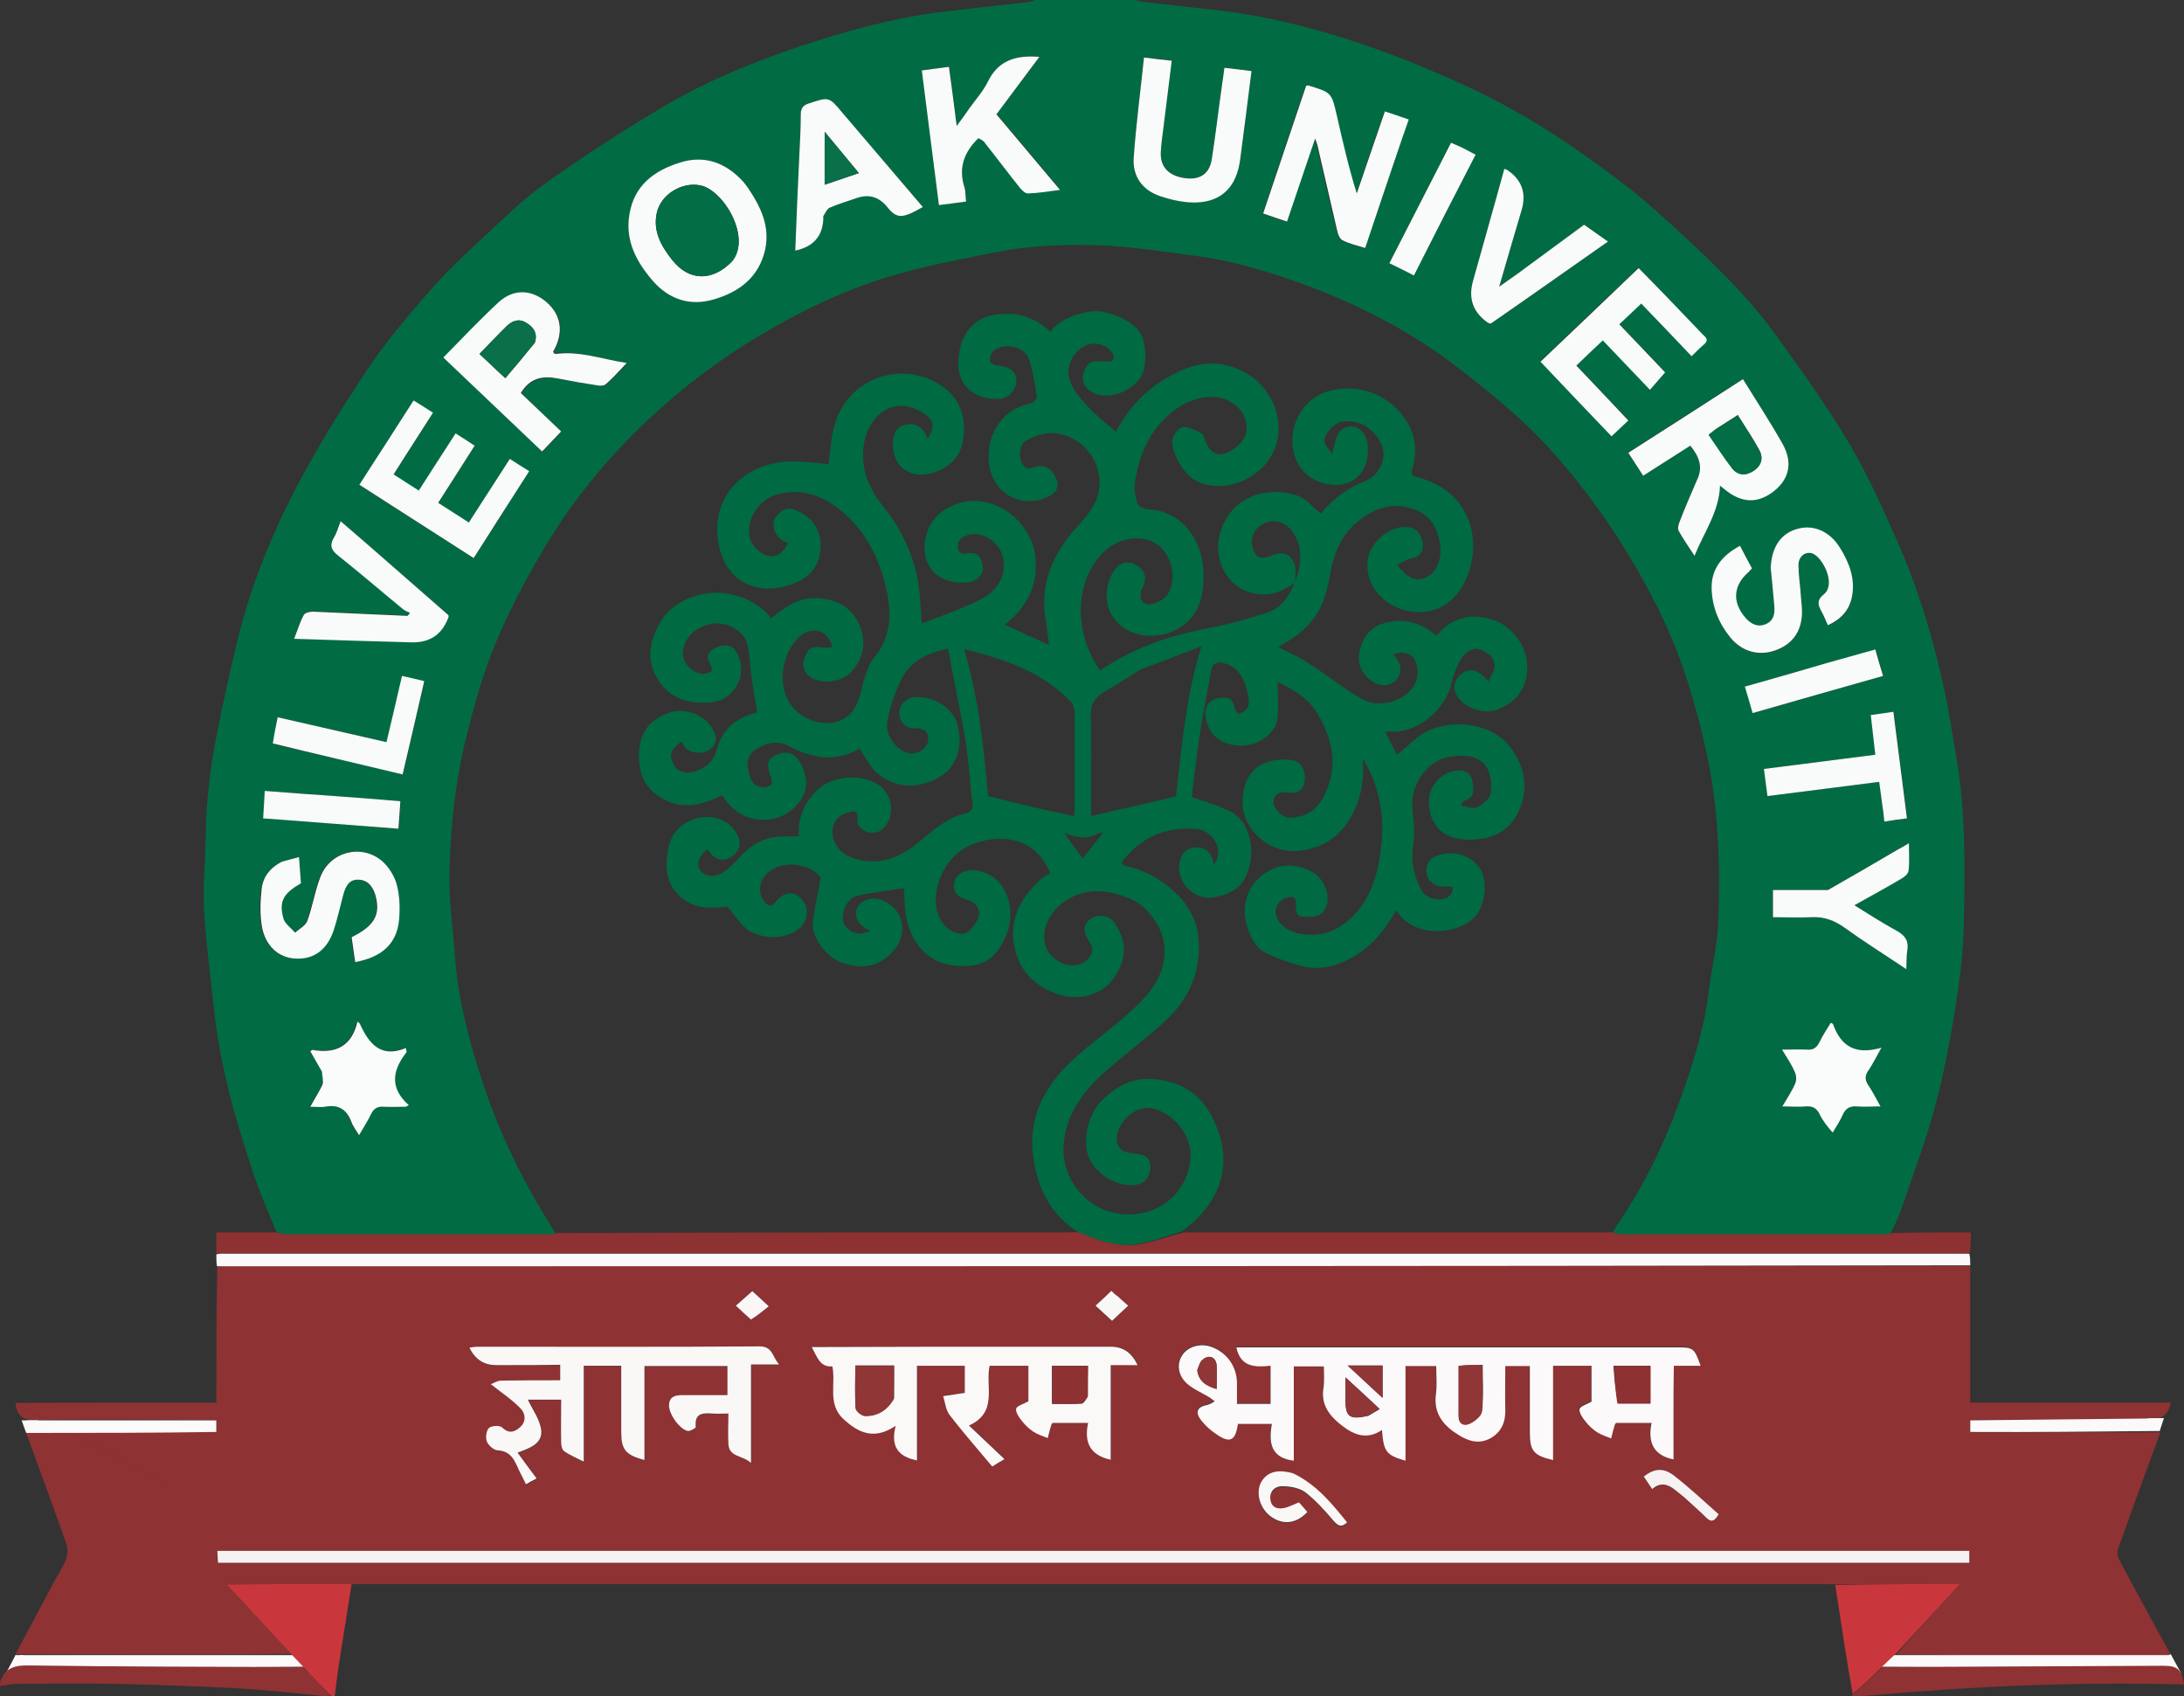 <?xml version="1.0" encoding="UTF-8"?>
<svg id="Layer_2" data-name="Layer 2" xmlns="http://www.w3.org/2000/svg" viewBox="0 0 676.4 525.24">
  <rect x="0" y="0" width="676.4" height="525.24" fill="#333333" stroke="none"/>
  <defs>
    <style>
      .cls-1 {
        fill: #fbf9f9;
      }

      .cls-1, .cls-2, .cls-3, .cls-4, .cls-5, .cls-6, .cls-7, .cls-8, .cls-9, .cls-10, .cls-11, .cls-12, .cls-13, .cls-14, .cls-15 {
        stroke-width: 0px;
      }

      .cls-2 {
        fill: #fafcfb;
      }

      .cls-3 {
        fill: #f9fbfa;
      }

      .cls-4 {
        fill: #f8fbfa;
      }

      .cls-5 {
        fill: #8e3233;
      }

      .cls-6 {
        fill: #903637;
      }

      .cls-7 {
        fill: #036d45;
      }

      .cls-8 {
        fill: #f7f2f2;
      }

      .cls-9 {
        fill: #8d3132;
      }

      .cls-10 {
        fill: #097049;
      }

      .cls-11 {
        fill: #faf7f7;
      }

      .cls-12 {
        fill: #016c44;
      }

      .cls-13 {
        fill: #c9373c;
      }

      .cls-14 {
        fill: #fbf8f8;
      }

      .cls-15 {
        fill: #006a42;
      }
    </style>
  </defs>
  <g id="Layer_1-2" data-name="Layer 1">
    <g>
      <path class="cls-5" d="M4.7,434.4q0-.1,0,0c20.7-.1,41.4-.1,62.3-.1,0-13.6,0-27.6.3-42,1.7-.3,3.1-.3,4.5-.3h538.4v42.3h62.2q-1.2,5.3-6.2,5.3c-17.5.1-35,.1-52.4.2h-3.6v3.7h58.9c-1.6,4.4-3.1,8.4-4.6,12.5-2.9,7.9-5.7,15.7-8.5,23.6-.3.9-.2,2.3.2,3.1,3.7,7.1,7.6,14,11.4,21.1,1.5,2.7,3,5.4,4.8,8.8-28.7,0-56.8,0-85.1-.3,6.6-7.6,13.4-14.9,19.6-21.7h-38.7c-.6,0-1.3-.1-1.9-.1H109.1M4.7,434.5v-.1M109.2,490.5h-39c6.2,6.7,13,14.1,19.9,21.6-13.3.2-26.7.2-40.1.2s-27.7-.1-41.5-.1h-3.7c4-7.5,7.8-14.6,11.5-21.6,1.3-2.5,2.9-4.8,4-7.4.6-1.5.8-3.5.3-5-4.1-11.6-8.3-23.1-12.6-34.8h59.1v-3.7h-3.4c-17.6-.1-35.2-.3-52.7,0-3.9.1-5.7-1.2-6.2-5.2M518.3,437.4v-14.7h8.3c-2-5.6-2.2-5.7-7.2-5.7h-136.6c1.3,6.2,5.9,6.2,10.6,5.7v11.8h-10.4v-6.3c0-5.2-3-9.6-7.8-11.3-3.5-1.3-7.3-.1-9.2,2.6-1.7,2.6-1.3,6.2,1.5,8.7,1.9,1.7,4.3,2.6,6.5,4,.7.4,1.4,1,2.1,1.5-.7.4-1.4.9-2.2,1.1-3.2.6-4,2.3-1.9,4.9,1.2,1.5,2.7,2.8,4.2,3.9,4.6,3.3,6.3,2.5,7.1-2.9h10.5c-1,5.8-.3,10.5,6.8,11.4v-29.2h9.3c0,2.3.3,4.4-.1,6.5-.9,5.4,1.8,8.8,5.8,11.9,3.9,3,7.8,4.3,12.3,1.3.5,6.8,1.4,7.9,7.3,9.5v-29.3h9.5c0,3,.3,5.9-.1,8.7-.8,6.2,2.5,9.9,7.3,12.8,3.1,1.9,6.4,2.7,9.7.8,3.3-1.9,4.5-4.9,4.5-8.7-.1-4.5,0-9,0-13.6h7.6v20.6c0,5.7,1.2,7.2,7.2,8.5v-29.2h11.9v11.1c-1.5.9-3.6,1.4-3.7,2.3-.2,1.1.9,2.7,1.8,3.8,1,1.3,2.2,2.4,3.5,3.3,1.4.9,3,1.3,4.5,2,.4-1.4.7-2.8,1.1-4.2.1-.2.2-.3.4-.6h11c-1.2,5.9.4,10.1,6.8,11.3.1-4.5.1-9.1.1-14.3M460.6,483.9h149.2v-3.7H67.2c.1,1.3.1,2.4.2,3.7h393.2M322.2,417h-70.7c1.7,3.1,2.4,6.3,6.4,6,1,5.6-1.7,11.6,3.4,16.3,4.7,4.3,9.5,6.6,16.2,2.1-1.7,6.5.9,9.6,6.6,10.7v-29.3h14.8v8.4c-2.6.4-4.7.7-6.7,1,.6,1.9.7,4.2,1.9,5.7,4.2,5.5,8.8,10.7,13.3,16.1,1.4-.8,2.4-1.4,3.8-2.3-3.7-3.5-7.2-6.8-11-10.4,9-4.1,5-12.1,6.4-18.5h12v11c-1.6.9-3.6,1.4-3.8,2.3-.2,1.1.9,2.7,1.8,3.8,1,1.3,2.2,2.4,3.5,3.3,1.4.9,3,1.4,4.5,2,.4-1.4.7-2.8,1.1-4.1.1-.2.2-.3.4-.6h11c-1.3,5.9.5,10.1,7,11.4v-29.3h8.3q-2.7-5.7-8.2-5.7c-7.2.1-14.3.1-22,.1M155.5,422.7h18.1v4.8c-6.3,0-12.3-.1-18.3.1-1.2,0-2.4.8-3.2,1.1,3.4,2.7,6.6,4.8,9.2,7.5,1.5,1.5,1.9,4-.1,5.8-1.7,1.6-3.4,2.1-5.6.1-.8-.7-3.4-.6-4.1.2-.9.8-1.1,3-.6,4.2.4,1.2,2.1,2.6,3.3,2.7,4.4.2,5.4,3.5,6.8,6.5.6,1.3,1.3,2.6,2,4,1.3-.7,2.2-1.2,3.3-1.8-1.9-2.6-3.8-5.2-5.9-8,3.7-1.4,7.8-2.9,7.3-7.2-.4-3.3-2.7-6.3-4.1-9.2h10.3c0,4.5-.1,8.9,0,13.3,0,.9.4,2.2,1,2.7,1.7,1.2,3.7,2,6,3.2v-29.7h11.6v20.4c0,5.6,1.2,7.1,7.2,8.8v-29.1h25.7v9h-14.2c-2.2,0-3.8.7-3.9,3.2,0,2.7,3.2,7.3,5.8,7.9.7.2,2.5-.9,2.5-1.2-.6-4.4,2.1-4.4,5.2-4.2,1.6.1,3.1,0,4.9,0,0,3.4-.2,6.4,0,9.4.3,4.1,4.4,3.4,7,5.9v-30.5h8.7c-2.1-2.4-2-5.6-6-5.6-29.2.1-58.3.1-87.5.1-.8,0-1.5.2-2.4.3q2.6,5.4,8.2,5.4c.3-.1.8-.1,1.8-.1M400.2,456.2c-4.8-1.4-7.9-.4-9.7,3.1-1.7,3.4-.2,8.3,3.4,10.7s7.7,1.9,11-1.6c-.9-1-1.8-2-2.6-3-1.5.6-2.7,1.2-4,1.6-2.2.6-4.3.3-4.8-2.2s1.3-4.4,3.6-4.4,5.3.5,7.2,1.9c3.3,2.5,6.1,5.6,8.7,8.8,1.4,1.7,2.4,2,4.2.5-4.8-6.1-9.6-11.9-17-15.4M521.9,463.9c2.2,2,4.5,4,6.6,6.1,1.6,1.6,2.6,1.2,3.9-1-4.6-4-9.1-8.3-14-12.1-3.2-2.5-6-2.1-9.2.4.8,1.2,1.6,2.4,2.6,3.9,2.7-2.4,5.1-1.5,7.3.4.8.7,1.6,1.3,2.8,2.3M346.1,401.4c-.6-.5-1.3-1-2-1.6-1.6,1.5-3.2,3-4.9,4.6,1.8,1.7,3.4,3.1,5.1,4.7,1.8-1.7,3.3-3.1,5-4.7-1.1-1.1-2-1.9-3.2-3M232.8,408.7c1.7-1.4,3.4-2.7,5.3-4.2-2-1.8-3.6-3.3-5.1-4.7-1.8,1.6-3.4,3-5.1,4.5,1.7,1.6,3.1,2.9,4.9,4.4Z"/>
      <path class="cls-1" d="M8.4,440c.1-.3.2-.2.3-.2h58.3v3.6c-19.4.3-38.8.3-58.2.3h-.5c.1-1.1.1-2.3.1-3.7Z"/>
      <polyline class="cls-1" points="11.8 439.8 12.6 442 8.1 443.7 6.7 439.8"/>
      <polyline class="cls-1" points="1.4 519 4.8 512.5 10 515.2 9.5 516.1"/>
      <polyline class="cls-1" points="675.5 518.1 672.3 512.2 667.2 514.9 667.6 515.8"/>
      <path class="cls-1" d="M672.5,512.7c-.2-.3-.4-.2-.5-.2h-89.3v3.6c29.7.3,59.4.3,89.1.3h.7c0-1.2,0-2.3,0-3.7Z"/>
      <path class="cls-1" d="M6.1,512.7c.2-.3.3-.2.5-.2h87.9v3.6c-29.2.3-58.5.3-87.7.3h-.7c0-1.2,0-2.3,0-3.7Z"/>
      <path class="cls-5" d="M573.8,525.2c-.3,0-.3-.3,0-.5,3.3-3,6.3-5.7,9.3-8.5,29-.1,57.9-.3,86.9-.4,4.4,0,5.7,1.1,6.4,5.8-32.5-.9-65,.5-97.5,3.4-1.7.2-3.2.2-5.1.2Z"/>
      <path class="cls-5" d="M93.8,516.2c3.1,2.8,5.8,5.7,8.6,8.8-1.1.2-2.2.2-3.7,0-9-.9-17.6-1.8-26.3-2.3-12.2-.6-24.4-1-36.6-1.3-10-.2-19.9-.1-29.9,0-2,0-3.9.4-5.9.6v-1.1c1.6-4.7,4.8-5.3,9.2-5.2,28.2.4,56.2.4,84.6.5Z"/>
      <path class="cls-12" d="M351.2,0c1.2.2,2,.5,2.9.6,7.7.9,15.5,1.7,23.2,2.6,17.7,2.1,34.8,6.8,51.5,12.9,6.9,2.5,13.6,5.4,20.3,8.3,15.5,6.7,29.9,15.2,43.5,25,6.7,4.8,13.4,9.7,19.5,15.2,8.3,7.3,16.4,14.9,24.1,22.8,5.3,5.5,10.3,11.4,14.7,17.6,7.7,10.7,15.4,21.5,22.1,32.8,5.6,9.5,10.1,19.7,14.6,29.8,6.4,14.5,11,29.7,14.4,45.2,1.5,6.8,2.5,13.7,3.7,20.6,3.2,17.6,2.8,35.4,2.5,53.1-.2,8.3-1.2,16.6-2.5,24.8-1.7,10.6-3.7,21.3-6.5,31.7-3,11-7.1,21.8-10.8,32.6-.7,1.9-1.7,3.8-2.7,6.1-.8.5-1.3.7-1.8.7h-82.1c-.8,0-1.6-.4-2.3-.8.4-.7.7-1.3,1-1.8,8.5-12.2,14.9-25.5,19.9-39.4,3.8-10.6,7.3-21.4,8.7-32.7.9-7.5,2.8-14.9,3.1-22.4.6-17.4.1-34.7-3.6-51.9-3.3-15.1-7.7-29.9-14.5-43.8-4.8-9.8-10.4-19.4-16.6-28.4-6.2-9-13.1-17.7-20.7-25.6-7-7.3-15.1-13.7-23.1-20.1-15.6-12.4-33-21.4-51.7-28.1-10.4-3.7-20.9-6.8-31.9-8.2-8.8-1.1-17.7-2.6-26.6-3.1-11.6-.6-23.2-.3-34.6,1.9-9.8,1.9-19.6,3.8-29.2,6.4-15.6,4.2-30.2,11-44.1,19.3-12.6,7.4-24.1,16.2-34.7,26.1-12.5,11.7-23.3,24.8-32.1,39.5-5.2,8.7-10,17.7-14.1,27-4.8,10.9-8,22.4-10.8,34-3,12.8-4.3,25.7-4.7,38.7-.3,9.4,1.1,18.8,1.8,28.2.9,12.1,4,23.8,7.6,35.3,5.5,17.6,13.6,34,23.6,49.6-.6.2-1,.3-1.5.3h-82.1c-1,0-2-.4-3-.9-2.4-6.1-5-11.8-7-17.8-5.6-16.6-10.4-33.5-12.3-51-1.1-10.4-2.5-20.7-3.1-31.1-.4-7.2.4-14.5.5-21.7.1-10.7,1.2-21.2,3.3-31.7,1.9-9.7,4-19.3,6.3-28.9,3.9-16.3,10-31.9,17.6-46.7,6.7-13,14.4-25.4,22.5-37.6,5.8-8.8,12.7-16.9,19.6-24.8,5.1-5.9,10.8-11.3,16.6-16.6,6.4-5.9,12.7-12.2,19.8-17.2,12.1-8.5,24.5-16.6,37.3-24.1,13.1-7.6,27.1-13.3,41.5-18.1,13.7-4.5,27.6-8.4,41.9-10.3,9.6-1.2,19.2-2.2,28.8-3.3.5-.1,1.1-.4,1.6-.6,10.2,0,20.3,0,30.7,0M171.8,109.3c-.1-.1-.2-.2-.1-.7.2-.4.4-.8.6-1.1,2.5-5.5,1.3-10.6-3.4-14.3-4.5-3.5-9.9-3.6-14.3.5-5.9,5.4-11.3,11.3-17.1,17.1,10.4,9.9,20.4,19.5,30.6,29.1,2.1-2.2,3.9-4.2,5.9-6.2-4.3-4.1-8.5-8.1-12.5-11.9,2.9-4.7,6.9-5.4,11.5-4.5,4,.8,8,1.5,12,2.1.9.1,2.3.1,2.9-.4,2.1-1.9,4-4,6.4-6.5-7.9-1.3-14.8-3.9-22.5-3.2M525.4,149c-1.8,4.1-3.6,8.2-5.3,12.4-.4.9-.7,2.2-.3,2.9,1.3,2.5,3,4.8,4.9,7.7,3-7.5,7.6-13.6,7.9-21.7.6.5,1,.8,1.4,1.1,5.3,4.4,10.4,4.6,15.4.5,4.7-3.8,5.8-8.9,2.5-14.7-3.8-6.7-8-13.1-12.2-19.9-11.9,7.7-23.6,15.1-35.5,22.8,1.6,2.5,3.1,4.8,4.6,7.1,5.1-3.2,9.9-6.3,14.6-9.3,2.8,3.4,4.2,6.7,2,11.1M432.4,48.4c1.2-3.7,2.4-7.4,3.7-11.3-2.6-.9-4.9-1.6-7.4-2.5-2.9,8.6-5.8,17-8.7,25.4-2.5-8-4.3-15.9-6.1-23.8-1.7-7.3-1.6-7.3-8.8-9.6-.2-.1-.4.1-.8.1-4.4,13-8.8,26.2-13.3,39.5,2.6.9,4.9,1.6,7.4,2.5,2.9-8.6,5.7-16.8,8.7-25.7.4,1.2.7,1.8.8,2.4,2,8.7,3.9,17.3,6,26,.3,1.1.9,2.7,1.7,3.1,2.1,1.1,4.5,1.6,7,2.4,3.4-9.6,6.5-18.8,9.8-28.5M231.5,57.9c-.4-.5-.8-1-1.2-1.5-5.3-6-11.9-8.5-19.6-6.1-8.1,2.5-14.4,7.1-15.8,16.3-1.2,8.1,2.3,14.7,7.3,20.4s11.5,7.9,18.9,5.7c7.9-2.3,14-6.9,15.9-15.5,1.6-7.2-1.4-13.2-5.5-19.3M303.1,42.6c.7.6,1.6,1.1,2.2,1.8,3.6,4.5,7.1,9.2,10.7,13.7.6.8,1.6,1.8,2.4,1.7,3.2-.2,6.3-.7,10-1.1-6.8-8.1-13.2-15.7-19.7-23.4,4.5-6,8.8-11.8,13.3-17.8-7.2-.6-12.7,1.2-16,7.8-1.4,2.9-3.6,5.3-5.5,7.9-1.3,1.8-2.6,3.5-4.1,5.7-.9-6.5-1.6-12.3-2.4-18.3-2.9.4-5.5.7-8.4,1.1,1.8,14,3.5,27.8,5.3,41.7,3.1-.4,5.7-.8,8.4-1.1-.2-1.7-.1-3.1-.5-4.4-2.1-5.9-.3-10.8,4.3-15.3M527.2,103.4c-6.5-6.8-13-13.6-19.7-20.6-10.2,9.7-20.2,19.3-30.4,29,7.4,7.8,14.7,15.4,22,23.1,1.8-1.7,3.4-3.2,5.2-4.9-5.5-5.8-10.7-11.3-16.1-17,2.8-2.7,5.4-5.2,8.2-7.8,4.9,5.1,9.6,10.1,14.6,15.3,1.6-1.8,3.1-3.5,4.7-5.4-4.7-4.9-9.4-9.8-14.2-14.9,2.4-2.3,4.5-4.3,6.8-6.4,5.3,5.5,10.4,10.9,15.6,16.3,1.4-1.3,2.6-2.6,3.9-3.7,1.4-1,.6-1.8-.6-3M119.8,136.8c-2.8,4.4-5.6,8.8-8.5,13.4,11.9,7.6,23.5,15.1,35.4,22.7,5.8-9.1,11.5-17.9,17.2-26.9-2.1-1.3-3.9-2.5-6-3.8-4.2,6.6-8.4,13-12.7,19.7-3.3-2.1-6.4-4.1-9.5-6.1,3.9-6,7.5-11.8,11.3-17.7-2-1.3-3.9-2.5-5.9-3.8-3.8,6-7.5,11.7-11.4,17.7-2.7-1.7-5.2-3.3-7.8-5,4.2-6.6,8.2-12.8,12.2-19.1-2.2-1.4-4-2.6-6-3.8-2.8,4.2-5.4,8.3-8.3,12.7M87.2,266.9c-3.6,1.8-5.9,4.9-6.4,8.7-.5,3.7-.5,7.5.1,11.2,1,6,5.2,9.6,10.2,10,5.7.4,9.9-2.5,12-8.6,1.3-3.6,2-7.4,3-11.1.7-2.5,1.6-4.9,4.8-4.7,3,.2,4.4,2.2,5.2,4.9,1.7,5.9-.3,9.4-7.4,12.9.4,2.5.7,5.1,1.1,7.7,8.3-1.4,12.9-5.6,13.6-13.1.3-3.6.2-7.4-.7-10.8-.7-2.7-2.4-5.6-4.6-7.4-6.4-5.5-16.1-2.9-19.1,5-1.7,4.4-2.4,9.1-4,13.5-.5,1.5-2.5,2.5-3.8,3.7-1.2-1.4-3.2-2.7-3.6-4.3-1.5-5.3-.1-7.8,5.4-11-.2-2.6-.4-5.2-.6-8.1-1.7.4-3.3.8-5.2,1.5M548.4,176.1c.4,3.8.8,7.7,1.1,11.5.2,2.3,0,4.7-2.5,5.7-2.7,1.1-4.8,0-6.5-2-4.1-4.8-3.7-10,1.1-14.1.4-.3.7-.7,1-1.1-1.3-2.4-2.4-4.7-3.7-7-5.6,3-9,7.2-8.8,13.4.2,5.6,2.2,10.7,5.8,15,3.6,4.4,8.8,5.8,13.9,4,5.5-1.9,8.3-6,8.3-12,0-1.8-.2-3.6-.4-5.4-.2-3-.7-6-.7-9,0-2.7,2-4.3,4.1-3.7,3.3.8,7.7,9.4,3.8,12.7-2,1.7-2,3.1-.9,5.1.8,1.4,1.3,2.9,2.1,4.5,4-1.8,6.8-4.6,7.5-9,1-5.5-.9-10.4-3.7-14.9-3.1-5.1-8.1-7.3-13-6-5.1,1.2-8.2,5.4-8.5,12.3M274.8,64.2c2.9,3.6,4.6,3.6,11-.1-8.4-9.8-16.7-19.5-25-29.3-4.1-4.8-4.1-4.7-10.2-2.8-2,.7-2.6,1.6-2.6,3.6,0,3.9-.3,7.7-.4,11.6-.4,10.1-.8,20.3-1.3,30.4q8.5-1.8,8.7-10.1c0-.2-.1-.5,0-.6.6-.9,1.1-2.2,2-2.6,2.7-1.2,5.6-2,8.4-3,5.4-1.9,5.5-1.9,9.4,2.9M384.1,49c1.2-9,2.3-18,3.5-27.1-3.1-.3-5.7-.6-8.4-1-.3,1.9-.5,3.5-.7,5.1-1.1,7.7-2,15.5-3.2,23.2-.7,4.5-3.6,6.4-8,5.9-5.3-.6-8-3.4-7.8-8,.1-2.2.4-4.5.7-6.7.9-7.2,1.8-14.4,2.7-21.7-3-.4-5.6-.7-8.6-1-1.1,10.6-2.5,20.9-3.2,31.3-.4,5.5,2.8,9.8,8.1,11.6,11.1,3.9,23,3.3,24.9-11.6M469.6,85c-1.5,1.1-3,2.2-5.3,3.9,2.5-8.6,4.8-16.3,7-23.9q2.3-7.7-4.4-12.2c-.2-.1-.5-.2-1-.4-3.3,11.6-6.5,23.1-9.7,34.7q-2.3,8.2,4.7,13c.2.1.4.1.8.2,11.9-8.4,24-16.8,36.3-25.4-2.7-1.9-5.1-3.6-7.4-5.2-7,5-13.8,10-21,15.3M119.6,173.6c-4.6-4-9.3-8.1-14.1-12.3-.8,2-1.2,3.6-2,4.9-1.5,2.5-.9,4,1.3,5.8,6.8,5.4,13.4,11.1,20.1,16.6.6.5,1.4.7,2.1,1.1-.3.3-.5.6-.8.9-9.7-.5-19.5-.9-29.2-1.3-1,0-2.6.3-2.9,1-1.2,2.2-1.9,4.7-3,7.4,12.4.4,24.4.8,36.4,1.1q8.6.2,11.4-7.8v-.6c-6.2-5.4-12.6-10.9-19.3-16.8M565.8,275.6h-16.8v8.4c4.1,0,8,.1,12,0,3.8-.2,7,1,10.1,3.2,6.2,4.4,12.6,8.5,19.2,12.9.1-2.2,0-4.1.3-5.8.6-3-.7-4.6-3.3-6.1-4.4-2.4-8.5-5.2-13.1-7.9,5.2-2.9,10-5.6,14.7-8.3.9-.5,2-1.5,2.1-2.4.3-2.7.1-5.4.1-8.5-1.3.8-2.4,1.4-3.5,2-7,4.2-14.1,8.4-21.8,12.5M583,249.1c.2,1.7.4,3.3.7,5.3,2.5-.3,4.6-.6,7-1-1.4-11.1-2.8-22-4.2-33-2.6.4-4.7.7-7,1,.5,4.2,1,8.1,1.4,12.3-11.6,1.5-22.9,2.9-34.5,4.4.4,2.9.7,5.6,1.1,8.4,11.6-1.5,23-2.9,34.6-4.4.2,2.2.5,4.3.9,7M99.8,332c0,1.3.4,2.7-.1,3.7-.9,2.3-2.3,4.4-3.8,6.9,1.9,0,3.3.2,4.5,0,4.1-.8,6.7.8,8.2,4.6.5,1.4,1.5,2.7,2.4,4.2,1.4-2.4,2.7-4.4,3.7-6.5.9-1.8,2-2.5,4-2.3,2.3.2,4.6,0,6.8,0,.3-.2.6-.3.9-.5-6.3-5.5-4.9-11-.7-16.4.1-.1,0-.4-.2-1.3-7.8,3.4-11.5-1.3-14.3-7.6,0-.1-.2-.1-.7-.6-1.7,7.6-6.7,10.1-13.9,8.8-.1,0-.3.2-.7.4,1.3,2.1,2.5,4.1,3.9,6.6M567.7,350.5c1-1.8,2.2-3.4,3-5.3.9-2,2.2-2.9,4.5-2.6,2.2.2,4.4,0,7.2,0-1.4-2.5-2.4-4.4-3.6-6.3-1.1-1.7-1.4-3.1-.1-4.9,1.3-1.9,2.3-4,4-7-8.1,2.4-12.7-.5-15-7.3,0-.1-.3-.2-.7-.4-1.2,2-2.5,3.9-3.5,6-.9,1.8-2,2.5-4,2.3-2.3-.2-4.6,0-7.6,0,1.5,2.6,2.9,4.7,4,7,.5,1,.4,2.6,0,3.7-1,2.3-2.4,4.3-3.9,6.9,2.8,0,4.9.1,7.1,0,2.2-.2,3.5.5,4.5,2.5,1,2.1,2.5,3.9,4.1,5.4M84.7,230.4c13.3,3.1,26.6,6.2,40.1,9.4,2.3-9.8,4.4-19.2,6.7-28.9-2.4-.5-4.6-1-6.9-1.6-1.6,6.9-3.2,13.7-4.8,20.5-11.4-2.6-22.5-5.2-33.7-7.7-.7,2.8-1.2,5.3-1.4,8.3M565.6,205.4c-8.3,2.4-16.6,4.8-25.1,7.2.8,2.9,1.6,5.5,2.4,8.2,13.6-3.9,27-7.7,40.4-11.5-.8-2.9-1.6-5.4-2.4-8.2-5.2,1.5-10,2.8-15.3,4.3M103.4,246.5c-7-.5-14-1-21.3-1.6-.2,3-.3,5.6-.5,8.5,14.1,1.1,27.9,2.1,41.9,3.2.2-3,.4-5.6.6-8.5-6.9-.6-13.5-1.1-20.7-1.6M452.4,45.5c-.9-.4-1.9-.9-3-1.4-6.4,12.5-12.7,24.9-19.1,37.3,2.7,1.4,5.1,2.6,7.6,3.8,6.5-12.6,12.8-24.9,19.1-37.4-1.6-.7-2.9-1.4-4.6-2.3Z"/>
      <path class="cls-13" d="M108.9,490.5c-1.2,7.8-2.5,15.5-3.7,23.3-.6,3.6-1,7.3-1.5,11.2-.3.3-.6.3-1.1.1-3-3.1-5.8-5.9-8.5-8.8-1.2-1.2-2.3-2.5-3.8-4-7.1-7.6-13.8-15-20.1-21.7,12-.1,25.3-.1,38.7-.1Z"/>
      <path class="cls-9" d="M67,388.1v-6.5h18.4c1.3.2,2.3.6,3.3.6h82.1c.4,0,.8-.1,1.8-.4,52.9-.2,105.3-.2,157.7-.2,1.3,0,2.6-.1,4.1,0,5.8,2.2,11.5,4.6,17.6,3.8,4.9-.7,9.6-2.5,14.7-3.8h132.8c.8.2,1.6.6,2.4.6h82.1c.5,0,1-.2,1.8-.4,8.2-.2,16.2-.2,24.6-.2,0,2.1,0,4-.3,6.2-1,.3-1.8.3-2.5.3H70.4c-1.3.1-2.3,0-3.4,0Z"/>
      <path class="cls-1" d="M67,388.4c1.1-.3,2.1-.2,3.2-.2h539.7c.3,1.1.3,2.2.3,3.6-179.5.3-359,.3-538.5.3h-4.5c-.2-1.2-.2-2.3-.2-3.7Z"/>
      <path class="cls-13" d="M568.4,490.8c13.3-.3,26.7-.3,38.6-.3-6.2,6.7-13,14.1-19.9,21.6-1.4,1.3-2.7,2.5-4,3.8-3,3-6,5.8-9.3,8.6-1.8-9.9-3.3-19.9-4.8-29.8-.2-1.2-.4-2.4-.6-3.9Z"/>
      <path class="cls-3" d="M525.5,148.8c2.1-4.2.7-7.5-2-10.8-4.8,3-9.5,6.1-14.6,9.3-1.5-2.3-3-4.6-4.6-7.1,11.9-7.6,23.6-15.1,35.5-22.8,4.2,6.8,8.4,13.2,12.2,19.9,3.3,5.8,2.2,10.9-2.5,14.7-5,4-10.1,3.9-15.4-.5-.4-.3-.8-.6-1.4-1.1-.3,8.1-4.9,14.3-7.9,21.7-1.9-2.9-3.5-5.2-4.9-7.7-.4-.7-.1-2,.3-2.9,1.6-4.2,3.4-8.3,5.3-12.7M531.5,132.8c-.7.5-1.4,1.1-2.3,1.8,2.5,3.6,4.7,7,7.2,10.3,1.8,2.3,4.1,2.5,6.6.9s3.2-3.9,1.9-6.4c-2-3.7-4.4-7.2-6.7-10.9-2.3,1.5-4.3,2.8-6.7,4.3Z"/>
      <path class="cls-3" d="M172.1,109.6c7.4-1,14.3,1.6,22,2.8-2.4,2.5-4.3,4.7-6.4,6.5-.6.6-2,.6-2.9.4-4-.6-8-1.3-12-2.1-4.6-.9-8.6-.3-11.5,4.5,4,3.8,8.2,7.8,12.5,11.9-1.9,2-3.8,4-5.9,6.2-10.1-9.6-20.2-19.2-30.6-29.1,5.7-5.8,11.2-11.6,17.1-17.1,4.5-4.1,9.8-4,14.3-.5,4.7,3.7,5.9,8.8,3.4,14.3-.2.4-.4.8-.8,1.5.3.6.6.6.8.7M165.7,106c.9-2.9-.6-4.8-2.8-6.1-2.3-1.4-4.4-.5-6.1,1.2-2.8,2.8-5.5,5.6-8.3,8.5,2.7,2.5,5.1,4.9,8,7.5,3.2-3.7,6.1-7.2,9.2-11.1Z"/>
      <path class="cls-3" d="M432.3,48.6c-3.2,9.4-6.3,18.7-9.5,28.2-2.5-.8-4.9-1.3-7-2.4-.9-.4-1.5-2-1.7-3.1-2-8.6-4-17.3-6-26-.1-.6-.4-1.2-.8-2.4-3,8.8-5.8,17.1-8.7,25.7-2.5-.8-4.8-1.6-7.4-2.5,4.5-13.3,8.9-26.4,13.3-39.5.4-.1.6-.2.8-.1,7.2,2.2,7.1,2.2,8.8,9.6,1.8,7.9,3.6,15.8,6.1,23.8,2.9-8.4,5.7-16.7,8.7-25.4,2.5.8,4.7,1.6,7.4,2.5-1.4,4-2.7,7.7-4,11.6Z"/>
      <path class="cls-3" d="M231.6,58.1c4,5.9,6.9,11.9,5.4,19.1-1.9,8.6-8,13.2-15.9,15.5-7.4,2.2-13.9,0-18.9-5.7-5-5.8-8.6-12.3-7.3-20.4,1.4-9.2,7.7-13.8,15.8-16.3,7.7-2.4,14.3.2,19.6,6.1.4.5.8,1,1.3,1.7M226.8,80.8c6-7.3-2.7-22-9.9-23.4-5.7-1.2-12.3,2.8-13.5,8.6-1.2,5.7,1.4,10.2,4.7,14.4,5.2,6.7,12.4,6.9,18.7.4Z"/>
      <path class="cls-3" d="M303,42.8c-4.5,4.4-6.2,9.2-4.3,15.2.4,1.3.3,2.7.5,4.4-2.7.4-5.3.7-8.4,1.1-1.8-13.9-3.5-27.6-5.3-41.7,2.9-.4,5.5-.7,8.4-1.1.8,6,1.6,11.8,2.4,18.3,1.6-2.2,2.9-3.9,4.1-5.7,1.9-2.6,4.1-5.1,5.5-7.9,3.2-6.7,8.7-8.4,16-7.8-4.4,5.9-8.8,11.8-13.3,17.8,6.5,7.7,12.9,15.3,19.7,23.4-3.7.5-6.8,1-10,1.1-.8,0-1.8-1-2.4-1.7-3.6-4.5-7.1-9.2-10.7-13.7-.4-.8-1.3-1.3-2.2-1.7Z"/>
      <path class="cls-4" d="M527.4,103.6c1.1,1,1.8,1.8.4,3-1.3,1.1-2.5,2.3-3.9,3.7-5.2-5.5-10.3-10.8-15.6-16.3-2.2,2.1-4.3,4.1-6.8,6.4,4.8,5,9.5,10,14.2,14.9-1.6,1.8-3.1,3.6-4.7,5.4-5-5.2-9.7-10.2-14.6-15.3-2.8,2.6-5.4,5.1-8.2,7.8,5.4,5.7,10.7,11.2,16.1,17-1.8,1.7-3.4,3.2-5.2,4.9-7.4-7.7-14.6-15.3-22-23.1,10.2-9.7,20.3-19.3,30.4-29,6.7,6.8,13.2,13.6,19.9,20.6Z"/>
      <path class="cls-3" d="M120,136.6c2.7-4.2,5.3-8.3,8.1-12.6,2,1.2,3.8,2.4,6,3.8-4,6.3-8,12.4-12.2,19.1,2.6,1.7,5.2,3.3,7.8,5,3.8-5.9,7.5-11.7,11.4-17.7,2.1,1.3,3.9,2.5,5.9,3.8-3.8,5.9-7.4,11.7-11.3,17.7,3.1,2,6.3,4,9.5,6.1,4.3-6.6,8.4-13.1,12.7-19.7,2,1.3,3.9,2.5,6,3.8-5.8,9-11.4,17.8-17.2,26.9-11.9-7.6-23.5-15.1-35.4-22.7,2.9-4.5,5.7-8.9,8.7-13.5Z"/>
      <path class="cls-3" d="M87.4,266.8c1.7-.5,3.3-.9,5.2-1.4.2,2.9.4,5.6.6,8.1-5.5,3.2-6.9,5.6-5.4,11,.5,1.6,2.4,2.9,3.6,4.3,1.3-1.2,3.3-2.2,3.8-3.7,1.6-4.4,2.3-9.1,4-13.5,3-7.9,12.7-10.4,19.1-5,2.1,1.8,3.9,4.7,4.6,7.4.9,3.4,1,7.2.7,10.8-.7,7.4-5.3,11.6-13.6,13.1-.4-2.6-.7-5.2-1.1-7.7,7.1-3.5,9-7,7.4-12.9-.8-2.7-2.3-4.8-5.2-4.9-3.1-.2-4.1,2.2-4.8,4.7-1,3.7-1.8,7.5-3,11.1-2.1,6.1-6.3,9-12,8.6-5.1-.3-9.2-4-10.2-10-.6-3.6-.5-7.5-.1-11.2.3-3.8,2.5-6.9,6.4-8.8Z"/>
      <path class="cls-3" d="M548.4,175.8c.3-6.6,3.3-10.8,8.5-12.1,4.9-1.3,9.9.9,13,6,2.8,4.5,4.7,9.4,3.7,14.9-.8,4.4-3.5,7.2-7.5,9-.7-1.6-1.3-3.1-2.1-4.5-1.1-2-1.2-3.5.9-5.1,3.9-3.3-.6-11.8-3.8-12.7-2.1-.5-4.1,1-4.1,3.7,0,3,.5,6,.7,9,.1,1.8.4,3.6.4,5.4,0,6-2.9,10.1-8.3,12-5.1,1.8-10.3.4-13.9-4-3.6-4.4-5.6-9.4-5.8-15-.2-6.2,3.2-10.4,8.8-13.4,1.2,2.4,2.4,4.6,3.7,7-.3.3-.6.7-1,1.1-4.8,4.1-5.2,9.3-1.1,14.1,1.7,2,3.9,3.2,6.5,2,2.5-1.1,2.7-3.4,2.5-5.7-.3-3.7-.7-7.6-1.1-11.7Z"/>
      <path class="cls-3" d="M274.7,64q-3.8-4.6-9.3-2.7c-2.8,1-5.7,1.8-8.4,3-.9.4-1.4,1.7-2,2.6-.1.1,0,.4,0,.6q-.2,8.3-8.7,10.1c.4-10.2.8-20.3,1.3-30.4.2-3.9.4-7.7.4-11.6,0-2,.6-3,2.6-3.6,6.1-2,6.1-2.1,10.2,2.8,8.3,9.8,16.7,19.5,25,29.3-6.4,3.7-8.1,3.7-11.1-.1M255.4,44.8v12.4c3.3-1.1,6.8-2.3,10.6-3.6-3.5-4.3-6.8-8.2-10.6-12.8.1,1.7.1,2.6,0,4Z"/>
      <path class="cls-3" d="M384.1,49.3c-1.9,14.7-13.8,15.2-24.9,11.4-5.3-1.8-8.4-6-8.1-11.6.7-10.3,2.1-20.6,3.2-31.3,3.1.4,5.7.7,8.6,1-.9,7.3-1.8,14.5-2.7,21.7-.3,2.2-.6,4.5-.7,6.7-.2,4.6,2.6,7.4,7.8,8,4.4.5,7.3-1.4,8-5.9,1.2-7.7,2.1-15.5,3.2-23.2.2-1.6.5-3.2.7-5.1,2.7.3,5.3.6,8.4,1-1.1,9-2.3,18-3.5,27.3Z"/>
      <path class="cls-3" d="M469.8,84.9c7-5.1,13.8-10.2,20.8-15.3,2.3,1.6,4.7,3.3,7.4,5.2-12.3,8.6-24.3,17.1-36.3,25.4-.4-.1-.6-.1-.8-.2q-7-4.8-4.7-13c3.2-11.5,6.5-23,9.7-34.7.5.2.8.2,1,.4q6.6,4.5,4.4,12.2c-2.3,7.7-4.5,15.3-7,23.9,2.3-1.6,3.8-2.7,5.5-3.9Z"/>
      <path class="cls-3" d="M119.8,173.8c6.5,5.7,12.9,11.3,19.1,16.7,0,.4.1.5,0,.6q-2.9,8-11.4,7.8c-12-.3-24-.7-36.4-1.1,1.1-2.8,1.8-5.2,3-7.4.4-.7,1.9-1,2.9-1,9.7.4,19.5.9,29.2,1.3.3-.3.5-.6.8-.9-.7-.4-1.5-.6-2.1-1.1-6.7-5.5-13.3-11.2-20.1-16.6-2.3-1.8-2.8-3.3-1.3-5.8.8-1.3,1.2-2.9,2-4.9,4.8,4.1,9.5,8.2,14.3,12.4Z"/>
      <path class="cls-3" d="M566.1,275.6c7.4-4.2,14.5-8.3,21.6-12.5,1.1-.6,2.2-1.2,3.5-2,0,3.1.2,5.8-.1,8.5-.1.9-1.2,1.9-2.1,2.4-4.7,2.8-9.5,5.4-14.7,8.3,4.5,2.8,8.7,5.5,13.1,7.9,2.5,1.4,3.8,3,3.3,6.1-.3,1.7-.2,3.5-.3,5.8-6.7-4.5-13.1-8.5-19.2-12.9-3.1-2.2-6.3-3.4-10.1-3.2-3.9.2-7.9,0-12,0v-8.4c5.6,0,11.2,0,17,0Z"/>
      <path class="cls-4" d="M582.9,248.8c-.3-2.4-.6-4.5-.9-6.7-11.6,1.5-22.9,2.9-34.6,4.4-.4-2.8-.7-5.5-1.1-8.4,11.6-1.5,23-2.9,34.5-4.4-.5-4.1-.9-8-1.4-12.3,2.2-.3,4.4-.6,7-1,1.4,11,2.8,21.9,4.2,33-2.4.3-4.6.6-7,1-.2-2-.4-3.7-.7-5.6Z"/>
      <path class="cls-2" d="M99.7,331.8c-1.3-2.2-2.4-4.2-3.6-6.3.3-.2.5-.4.7-.4,7.2,1.3,12.2-1.2,13.9-8.8.5.5.7.5.7.6,2.8,6.2,6.5,10.9,14.3,7.6.1.9.3,1.2.2,1.3-4.2,5.4-5.5,10.9.7,16.4-.3.2-.6.3-.9.5-2.3,0-4.6.1-6.8,0-2-.2-3.2.6-4,2.3-1,2.1-2.3,4.1-3.7,6.5-.9-1.5-1.9-2.8-2.4-4.2-1.5-3.9-4.1-5.4-8.2-4.6-1.2.2-2.5,0-4.5,0,1.4-2.6,2.8-4.7,3.8-6.9.3-1.1-.1-2.6-.2-4Z"/>
      <path class="cls-2" d="M567.6,350.7c-1.5-1.7-3-3.5-4-5.6s-2.4-2.7-4.5-2.5-4.3,0-7.1,0c1.5-2.6,2.9-4.6,3.9-6.9.5-1,.5-2.6,0-3.7-1-2.3-2.4-4.4-4-7,2.9,0,5.3-.1,7.6,0,2,.2,3.1-.5,4-2.3,1-2.1,2.3-4,3.5-6,.4.2.7.3.7.4,2.4,6.8,6.9,9.7,15,7.3-1.7,3-2.7,5.1-4,7-1.3,1.8-1.1,3.2.1,4.9,1.2,1.8,2.2,3.8,3.6,6.3-2.8,0-5,.2-7.2,0-2.3-.2-3.6.6-4.5,2.6-.8,1.9-2,3.6-3.1,5.5Z"/>
      <path class="cls-4" d="M84.5,230.2c.4-2.7.9-5.2,1.5-8.1,11.3,2.6,22.3,5.1,33.7,7.7,1.6-6.8,3.2-13.5,4.8-20.5,2.3.5,4.5,1,6.9,1.6-2.2,9.6-4.4,19.1-6.7,28.9-13.4-3.2-26.7-6.3-40.2-9.6Z"/>
      <path class="cls-4" d="M565.8,205.3c5.1-1.4,9.9-2.8,15-4.2.8,2.8,1.5,5.3,2.4,8.2-13.5,3.8-26.8,7.6-40.4,11.5-.8-2.7-1.5-5.3-2.4-8.2,8.6-2.4,16.9-4.8,25.4-7.3Z"/>
      <path class="cls-3" d="M103.7,246.5c6.9.5,13.5,1,20.3,1.6-.2,2.9-.4,5.5-.6,8.5-14-1.1-27.8-2.1-41.9-3.2.2-2.9.3-5.5.5-8.5,7.4.6,14.4,1.1,21.7,1.6Z"/>
      <path class="cls-3" d="M452.6,45.6c1.5.8,2.9,1.5,4.4,2.3-6.4,12.4-12.7,24.7-19.1,37.4-2.5-1.3-4.9-2.5-7.6-3.8,6.4-12.5,12.7-24.8,19.1-37.3,1.1.5,2,.9,3.2,1.4Z"/>
      <path class="cls-1" d="M518.3,437.7v14.2c-6.4-1.3-8-5.5-6.8-11.3h-11c-.2.2-.3.4-.4.6-.4,1.4-.8,2.8-1.1,4.2-1.5-.6-3.1-1.1-4.5-2-1.3-.9-2.5-2-3.5-3.3-.9-1.1-2-2.7-1.8-3.8.2-.9,2.2-1.4,3.7-2.3v-11.1h-11.9v29.2c-6-1.4-7.2-2.8-7.2-8.5v-20.6h-7.6c0,4.6-.1,9.1,0,13.6.1,3.7-1.2,6.8-4.5,8.7-3.4,1.9-6.6,1.1-9.7-.8-4.8-2.9-8.1-6.6-7.3-12.8.4-2.8.1-5.7.1-8.7h-9.5v29.3c-6-1.7-6.8-2.8-7.3-9.5-4.5,3-8.4,1.7-12.3-1.3-4-3.1-6.7-6.5-5.8-11.9.3-2.1.1-4.2.1-6.5h-9.3v29.2c-7.2-.9-7.8-5.6-6.8-11.4h-10.5c-.8,5.4-2.5,6.2-7.1,2.9-1.6-1.1-3-2.4-4.2-3.9-2.1-2.6-1.4-4.3,1.9-4.9.8-.2,1.5-.7,2.2-1.1-.7-.5-1.3-1.1-2.1-1.5-2.2-1.3-4.6-2.3-6.5-4-2.8-2.5-3.2-6.1-1.5-8.7,1.8-2.8,5.7-3.9,9.2-2.6,4.8,1.8,7.8,6.1,7.8,11.3v6.3h10.4v-11.8c-4.7.5-9.3.5-10.6-5.7h136.6c5,0,5.2.2,7.2,5.7h-8.3c-.1,4.9-.1,9.7-.1,14.8M454.8,422.7c-.9.1-1.8.1-3,.2v15.5c0,2.4,1.6,3.2,3.4,2.4,1.6-.7,3.6-2.4,3.8-3.8.5-4.7.2-9.5.2-14.4-1.5.1-2.6.1-4.4.1M501.2,434.6h9.9v-11.7h-11.4c.3,4.1.6,7.9,1.5,11.7M423.8,438.4c1.1-.6,2.1-1.3,3.5-2.1-3.5-3.3-6.7-6.3-10.6-9.8v6.8c0,5.5,1.2,6.4,7.1,5.1M428.2,428.2v-5.4h-10.8c3.7,3.5,7,6.5,10.8,10v-4.6M370.8,424.4c.5,3.2,2.5,4.7,6,5.7,0-2.6.1-5,0-7.3-.2-2.6-2.3-3.5-4.3-1.8-.9.6-1.2,1.9-1.7,3.4Z"/>
      <path class="cls-8" d="M460.3,483.9H67.5c-.1-1.3-.1-2.4-.2-3.7h542.6v3.7h-149.6Z"/>
      <path class="cls-14" d="M322.5,417h21.6q5.6,0,8.2,5.7h-8.3v29.3c-6.5-1.4-8.3-5.5-7-11.4h-11c-.2.2-.3.4-.4.6-.4,1.4-.8,2.8-1.1,4.1-1.5-.6-3.1-1.1-4.5-2-1.3-.9-2.5-2-3.5-3.3-.9-1.1-2-2.7-1.8-3.8.2-.9,2.2-1.4,3.8-2.3v-11h-12c-1.4,6.4,2.7,14.4-6.4,18.5,3.8,3.6,7.3,6.9,11,10.4-1.4.8-2.5,1.5-3.8,2.3-4.5-5.4-9.1-10.6-13.3-16.1-1.1-1.5-1.3-3.8-1.9-5.7,2-.3,4.1-.6,6.7-1v-8.4h-14.8v29.3c-5.7-1.1-8.3-4.2-6.6-10.7-6.7,4.5-11.5,2.2-16.2-2.1-5-4.7-2.3-10.7-3.4-16.3-3.9.3-4.7-2.9-6.4-6,23.9-.1,47.4-.1,71.1-.1M276.9,433v-10.2h-12c0,4.5-.2,8.9.1,13.2.1.9,1.9,2.4,2.9,2.4,3.8.1,6.8-1.7,9-5.4M336.9,432.2v-9.3h-11.1v11.8c3.2,0,6.2.1,9.2-.1.7-.1,1.2-1.2,1.9-2.4Z"/>
      <path class="cls-11" d="M155.2,422.7h-1.6q-5.6,0-8.2-5.4c.9-.1,1.6-.3,2.4-.3,29.2,0,58.3.1,87.5-.1,4,0,3.9,3.2,6,5.6h-8.7v30.5c-2.7-2.5-6.8-1.7-7-5.9-.2-3,0-6,0-9.4-1.7,0-3.3.1-4.9,0-3-.2-5.7-.2-5.2,4.2,0,.3-1.7,1.3-2.5,1.2-2.6-.6-5.8-5.2-5.8-7.9,0-2.5,1.6-3.2,3.9-3.2h14.2v-9h-25.7v29.1c-5.9-1.6-7.2-3.2-7.2-8.8v-20.4h-11.6v29.7c-2.3-1.2-4.3-2-6-3.2-.7-.4-1-1.7-1-2.7-.1-4.4,0-8.7,0-13.3h-10.3c1.3,2.9,3.6,5.9,4.1,9.2.6,4.4-3.5,5.8-7.3,7.2,2,2.8,3.9,5.3,5.9,8-1.2.6-2.1,1.1-3.3,1.8-.7-1.4-1.3-2.7-2-4-1.4-3-2.4-6.3-6.8-6.5-1.2-.1-2.8-1.5-3.3-2.7s-.2-3.4.6-4.2,3.4-.9,4.1-.2c2.1,2,3.8,1.5,5.6-.1,2-1.8,1.6-4.3.1-5.8-2.6-2.7-5.8-4.8-9.2-7.5.9-.3,2-1.1,3.2-1.1,6-.1,12-.1,18.3-.1v-4.8c-5.8.1-11.9.1-18.3.1Z"/>
      <path class="cls-11" d="M400.5,456.2c7.2,3.5,11.9,9.2,16.7,15.2-1.7,1.6-2.7,1.2-4.2-.5-2.7-3.2-5.5-6.3-8.7-8.8-1.9-1.4-4.8-1.9-7.2-1.9s-4.1,1.8-3.6,4.4c.5,2.6,2.7,2.8,4.8,2.2,1.3-.4,2.5-1,4-1.6.8.9,1.7,1.9,2.6,3-3.3,3.5-7.3,4.1-11,1.6-3.6-2.4-5.1-7.3-3.4-10.7,1.8-3.3,5-4.3,10-2.9Z"/>
      <path class="cls-8" d="M521.7,463.7c-1-.8-1.8-1.5-2.7-2.2-2.2-1.8-4.6-2.8-7.3-.4-1-1.5-1.8-2.7-2.6-3.9,3.2-2.5,6-2.8,9.2-.4,4.9,3.8,9.4,8,14,12.1-1.3,2.2-2.3,2.6-3.9,1-2-2-4.3-4-6.7-6.2Z"/>
      <path class="cls-11" d="M346.3,401.5c1,1,1.9,1.7,3.1,2.8-1.7,1.6-3.2,3-5,4.7-1.7-1.6-3.3-3-5.1-4.7,1.7-1.6,3.3-3,4.9-4.6.6.6,1.2,1.2,2.1,1.8Z"/>
      <path class="cls-11" d="M232.6,408.6c-1.6-1.4-3-2.7-4.7-4.3,1.7-1.5,3.3-2.9,5.1-4.5,1.5,1.4,3.2,2.9,5.1,4.7-1.9,1.5-3.6,2.9-5.5,4.1Z"/>
      <path class="cls-15" d="M401.2,180.3c-4.4,3.3-9.1,4.8-14.5,3-7.5-2.4-10.6-10.9-9.1-17.2,2.7-11.8,13.9-15.9,24-12.7,2.8.9,5,3.6,7.5,5.6,3.4-4.2,8-7.8,13.8-10.1,4.5-1.8,6.6-7.3,5.1-10.9-2.1-5.3-7.4-8.4-12.6-7.4-2.3.5-5.4,3.7-5.2,6,.1,1.4,1.6,2.7,2.3,3.9,1-2.8,1.1-5.8,2.7-7.2,3.5-3,8-.4,8.4,4.6.5,6.1-2.4,10.8-7.1,11.9-6.4,1.5-13.3-2-15.4-8.2-2.9-8.5,1.9-19.2,12.2-20.9,7.6-1.3,14.2.9,19.2,5.8,4.9,4.8,7.1,11.3,5,18.4-.7,2.3.1,2.5,2,3,7.7,2.2,13.4,6.8,15.8,14.6,2.9,9.4-1,22-9.7,25.8-9.3,4.1-22.7-2.4-22.1-14.1.3-6.2,7.2-12,13.1-10.9,2.7.5,3.9,2.9,4.1,5.3.1,2.1-.9,3.9-3.6,4.3-1.5.3-2.9,1.3-4.4,2,3.5,4.4,5.8,5.2,8.9,3.9,3.8-1.6,4.8-6.5,4.5-9.3-.6-6.2-3.4-10.7-9.7-12.3-6.3-1.6-11.7.7-16.5,4.8-5.2,4.5-7,10.4-8.2,17-1.6,9.1-4.9,15.6-15.9,21.3,3.2,1.7,6.5,3.1,9.4,5,5.6,3.6,10.8,7.8,16.5,11.1,5.7,3.3,14.5.5,16.8-5.3.8-1.9.7-4.9-.3-6.7-1.3-2.3-4.1-2.9-6.8-1.7,2.5,2,3,5.2,1.3,7.5-1.6,2.2-4.9,2.6-7.4,1-3.1-2-4.9-5.1-4.4-8.6.7-4.6,3-8.4,8-9.7,6-1.6,11.3-.1,16,3.9,5.1-5.9,11.3-7.3,18.5-4.5,4.6,1.8,9.5,7.5,9.6,13.8.2,7.2-3.6,11.4-9.2,13.6-4.6,1.8-11.3-1-12.9-4.9-1.2-2.9.2-4.9,1.9-6.3,1.9-1.5,4.4-1.2,6.3.6.5.4.9.9,2,1.9.7-1.9,1.9-3.5,1.8-4.9-.2-3.1-2.9-4.7-5.5-5.2-1.3-.2-3.6,1.1-4.4,2.4-1.6,2.5-2.8,5.3-3.4,8.2-2,8.4-10.8,15.8-19.2,15-.4,0-.8.1-1.4.2,1.3,2.4,2.5,4.7,3.7,7,2.3-1.9,4.3-3.8,6.6-5.6,7.2-5.6,22.1-5.5,28.7,3.6,4.3,5.9,5.5,12.5,2.4,19.4-2.8,6.2-7.9,8.7-14.6,8.9-9.8.4-13.6-5.7-13.2-12.6.3-4.7,4.3-8.5,8.7-8.8,2.6-.2,4.3.9,4.7,3.2.4,2.3,1,5-2.3,6.1-.4.1-.7.4-1.3,1.5,1.7.3,3.7,1.2,5,.6,1.8-.8,4.1-2.8,4.3-4.4,1-10.3-5.1-12.7-13.1-11.2-6.4,1.2-11.3,8-11.2,14.5,0,2.8.6,5.7.6,8.5,0,3.2-.8,6.4-.5,9.5.3,3,1.3,6.1,2.7,8.7,1.8,3.3,7.2,3.8,9.2,1.3.4-.5.4-1.4.6-2.2-.7-.1-1.4-.3-2.1-.2-2.8.4-5.4-1.2-6-3.8-.6-2.9.7-5,3.6-5.9,5-1.6,10.2.1,12.9,4.2,2.4,3.7,1.7,10.9-1.3,14.5-5.2,6.2-19.5,7.2-24.7-1.7-3.3,6-7.5,11.2-13.5,14.6-4.9,2.8-10.3,4.2-15.9,2.7-3.7-1-7.5-2.3-10.9-4-3.6-1.8-5.1-5.4-6.1-9.2-1.5-5.9.5-11.9,5.6-15.4,4.7-3.3,9.8-3.2,14.8-.5,4.8,2.6,6.5,10.1,2.7,13-1.4,1-3.9.9-5.8.8-2.1-.1-2-2-1.9-3.7.1-2.6-1.3-2.7-3.3-2-3.3,1.3-4.3,5.3-1,8.4,4,3.7,12,3.8,16.9,1,8-4.7,11.5-12.2,13.1-20.7,2-10.8,1.3-21.5-5.1-32,.6,6.8-.5,12.4-3.3,17.6-3.6,6.8-9.4,10.5-17,11.1-9.1.6-17.3-7.1-16.9-15.8.5-9.6,6.5-13.2,15.1-12.4,3,.3,4.7,3.2,4.1,7-.5,2.8-2.4,3.4-5.1,3.1-1.9-.2-4.3-.1-4.5,2.9-.1,2.1,2.8,5,5.3,4.9,4-.2,7.4-1.7,9.6-5.4,5.4-9.3,3.9-18.2-1.3-26.9-2.9-4.9-7.7-7.5-12.3-9.7,0,3.7.4,7.6-.1,11.4-.5,4.2-5.4,7.9-9.9,8.2-5.9.4-10-1.8-11.7-6.5-1.8-4.9.2-8.3,4.8-8.3,1.9,0,3,.6,3.4,2.6.1.9.7,1.6,1.1,2.4,3-.6,3.8-2.4,3.4-4.9-.9-5.3-2.7-9.5-7.8-10.8-1.9-.5-3.3.1-3.7,1.9-1.4,7.4-2.8,14.7-3.9,22.1-.9,6.1-1.6,12.3-2.2,17.5,4.6,1.7,8.8,2.7,12.4,4.7,5,2.9,6.8,9.9,5.7,15.6-1.5,7.5-5.4,9.6-11.1,10.7-6.7,1.3-12.6-5.5-10.5-11.8.8-2.5,2.8-3.8,5.6-3.6,2.7.3,4.4,2.2,4.7,5.4,3.3-4.1.3-10.6-5.4-11.1-9.6-.8-17.3,2.6-23.2,10.4.3.3.5.8.8.9,6,1.2,11.3,4.1,15.6,8.1,4.1,3.8,7.1,8.7,7.5,14.7.8,10.3-3.1,18.7-10.5,25.5-6.3,5.8-13.4,10.9-19.7,16.7-6.2,5.8-11,12.7-11.6,21.5-.7,9.6,5.8,18.8,15.5,21,11.3,2.6,22.8-4.4,23.8-16.9.6-6.8-5.4-14.6-12.7-15.5-5-.6-11,5.5-10,10.5.6,2.9,2.9,3.4,5.5,3.6,2.3.2,4.6.7,4.8,3.8.1,3-1.6,5.4-4.2,5.8-5.5.9-11.2-2.3-14.2-7-3.2-5.2-1-14.6,2.9-18.6,4.3-4.4,9.2-7.3,15.1-7.1,7.6.2,14.4,3.1,18.5,10,8.3,14,4.9,27.6-8.4,37.2-4.9,1.5-9.6,3.3-14.5,4-6.1.9-11.7-1.5-17.6-3.8-8.4-5.3-12.3-13.1-13.8-22.5-1.9-11.6,2.5-21.1,10.2-28.9,5.6-5.7,12.4-10.3,18.5-15.7,6-5.3,11.8-11,11.9-19.9.1-6.7-5.1-14.2-11.3-16.5-5.3-2-10.6-3-16.1-.8-7.6,3-11.6,10.5-9.2,16.4,1.7,4.4,9.1,7.6,12.9,3.3,1.9-2.1,1.4-3.8.2-5.6-1.9-3-1.7-5.2.6-6.8,2.5-1.7,6-1,7.6,1.5,4.2,6.6,3.1,11.8-.7,17.2-3.8,5.3-11.4,6.8-17.5,4.5-6.2-2.3-10.8-6.4-12.6-12.8-2.6-9,.9-16.7,8.1-22.9.8-.7,1.7-1.1,2.6-1.6-3.2-7.5-9-11.2-17.1-10.6-7.7.6-13.8,4.3-16.9,11.7-2.4,5.7-2.2,13.3,3.1,16.6,1.4.9,4,1.4,5.1.6,1.7-1.2,3.4-3.5,3.7-5.5.3-1.8-1.1-3.9-3.7-4.6-3.5-.9-4.6-2.9-3.8-5.9.6-2.3,4-3.7,6.8-3.2,9.6,1.7,12.1,12.3,9.4,19.4-3.5,9.2-9,11-16.9,10-6.7-.8-12.1-5.7-14.1-13.7-.8-3.2-.7-6.7-1-10.2-4.5.7-9.1,1.3-13.8,2.2-3.3.7-4.8,3.6-5.1,6.5-.2,2.6,1.7,4.7,4.4,5.3,1.3.3,2.9-.3,4.2-.8-3.5-1.5-5.1-3.9-4.3-6.6.7-2.4,4-3.9,6.8-3.2,7.3,1.9,9.7,10.1,4.7,15.9-4.4,5.1-9.5,5.9-15.8,3.9-4.4-1.4-9.9-7.5-9.2-13,.5-4.3,1.5-8.5,2.4-13.5-3.3-4.1-10.7-5.5-15.6-2.1-3.3,2.2-4.2,6.4-2,9.4,1,1.3,2.1,2.2,3.6.3,2.4-3,5.1-3.5,7.6-1.4,2.4,2.1,2.9,6,.6,8.7-3.8,4.6-13.4,4.8-18,.3-1.8-1.8-3.3-4-5.1-6.2-5.4.7-11.3.9-15.8-4.3-3.6-4.1-3.5-9-2.5-13.8s4.1-8,9-9.3c4.8-1.2,9.8.7,12,4.5,1.9,3.2,1.2,5.9-1.8,7.7-2.6,1.5-5,.7-7-2.5-2.7,1.8-3.7,4.6-2.3,6.5,1.6,2.2,5.4,2.3,8.1-.1,1.9-1.6,3.5-3.4,5.3-5.2,3.4-3.4,7.5-5.2,12.4-5.2h4.7c-.3-5.8,1.6-10.4,5.6-14.3,4.9-4.8,14.9-5.3,20-1,3.7,3.2,4.2,10,0,13.3-2.4,1.9-7,.4-7.4-2.4-.2-1.4.5-3.7-1.8-3.3-1.9.3-4.2,1.4-5.1,3-2.4,4,.2,9.3,4.7,11.1,8.4,3.2,15.2.3,21.6-5,4.3-3.5,8.4-7.3,14.2-8.6,2.9-.7,1.9-3.3,1.7-5-.5-5.9-1-11.7-1.9-17.5-1.6-9.4-3.6-18.8-5.4-28.5-6.5,1.4-11.6,4-14.3,9.3-2.1,4.2-3.7,8.8-4.5,13.4-.8,4.9,4.2,10.3,8.1,9.8,2.4-.3,4.6-2.1,4.6-4.7-.1-2.6-1.9-3.1-4.2-3.1-2.9,0-4.6-1.8-4.8-4.5-.1-2.6,1.9-4.8,4.6-5.1,5.8-.6,12,3.2,13.4,8.3,2.1,7.7-.7,13.9-6.2,16.8-6.5,3.4-12.9,3-18.5-1.5-2.4-1.9-3.7-5.1-5.6-7.7-7.1,4.1-14.5,3.3-21.9-.8-3.5-1.9-7-1-10.3,1.1-2.3,1.4-2.8,3.8-2.3,6.1.5,2.5,1.2,5.3,4.4,5.6.9.1,2-.3,2.7-.8.4-.3.2-1.5,0-2.2-1.6-4.2-1.2-5.8,1.7-7.1,3.4-1.5,5.9-.5,7.7,3.1,2.1,4.3,2.1,8.5-1.2,12.2-3.5,4-8.1,5.5-13.3,4.6-4.5-.8-7.6-3.6-10.1-7.4-6,3.1-12.1,4.6-18.4,1.1-6.4-3.6-7.9-9.5-7.1-16.2.7-5.4,4.2-8.8,9.4-10.5,5.4-1.7,12,1.3,13.9,6.6.8,2.2-.1,4.1-2.1,5.2-2.3,1.3-5.9.7-7.2-1.1-.3-.5-.6-1-1-1.7-2.3,1.6-4.1,3.3-2.9,6.2,1.2,3.1,3.9,4.1,7.1,3,3.5-1.1,5.7-3,6.7-6.8,1.8-6.6,6.4-9.9,12.5-11.4-.6-3.8-1.3-7.6-1.8-11.4-.5-3.4-.4-7-1.4-10.2-1.2-3.9-6.4-6.5-10.4-5.9-5.2.7-8.8,4-9.4,8.7-.5,3.7,3.9,7.7,7.5,6.7,1.7-.5,1.8-1.4.9-2.9-1.3-2.2-.6-3.9,1.7-5,2.8-1.3,5.3-.9,6.5,1.3,1.8,3.4,2.1,7.1,0,10.5-1.9,3.2-4.8,5-8.8,5.2-7.6.3-13.6-2.3-16.7-9.4-2.4-5.5-.9-10.9,2.1-15.9,4-6.6,13.7-10.4,22.6-8.1,4.5,1.2,8.4,3.3,11.5,7.2,4.2-3.2,8.5-6.6,14.5-6.2,5.5.4,10,2.5,12.5,7.5s2.1,10.3-1.7,14.9c-3,3.7-10.2,4.7-13.7,1.6-2.1-1.9-1.9-4.3-.7-6.7,1-2.2,2.7-2.5,4.9-2,1,.2,2-.1,3.2-.2-1.4-5.8-7.1-6.4-10.6-2.8-6.2,6.4-7.2,19.2,1.8,24.4,6,3.5,13,2.5,16-3.2,1.5-2.8,1.9-6.3,3-9.4.7-2,1.4-4.2,2.8-5.8,5.7-6.8,5.3-14.8,3.4-22.4-2.2-8.8-6.3-16.8-13.5-22.8-5.8-4.8-12.4-7.3-20-5.2-5.2,1.4-9.7,7.1-8.5,13.4.4,1.9,2.3,4,4.1,5,2.7,1.5,5.5,1,7.8-3.4-.4-.2-1.5-.4-2.2-1-2.3-1.8-3.1-5.4-1.5-7.2,2.6-3.1,4.8-2.9,8.3-.8,5,3.1,6.2,8,5.1,13.1-1.1,4.9-5.1,7.8-9.7,9.1-10.9,3.2-20-2-21.7-13.9-2.2-14.9,9.5-24.2,22.1-24.5,4.1-.1,8.2.5,12.1.8.6-3.8.7-8.2,1.9-12.2,4.2-14.8,21.4-20.4,33.6-11.7,5.6,4,7.2,10.1,6.2,16.5-.8,5.1-4.3,8.5-9.4,10.1-7,2.2-12.7-2-12.3-9.3.1-2.8,1-5.2,4.3-5.7,2.9-.5,5.3,1.2,6.4,4.4,2.5-3.8,1.9-6-2-8.3-8.8-5.1-16.1,1.3-17.6,9.2-1.5,7.8,1.2,14.4,5.9,20.2,5.7,7,9.3,14.9,10.8,23.7.6,3.8.7,7.8,1.1,12.5,6.4-2.6,12.9-4.7,18.8-7.8,5.3-2.9,8-8.5,5.9-14.1-1.5-3.8-6.3-6.7-10.2-5.6-1.8.5-3.6,1.4-3.3,3.9.2,2.2,1.8,2,3.1,1.8,3.4-.5,4.2,1.7,4.6,4.2.4,2.2-1.9,4.5-4.5,4.8-6.3.7-11.2-1.9-12.9-6.7-1.9-5.8.5-12.6,5.6-15.8,12.7-7.8,26.6,2.7,28,14.2,1.1,9.2-2.5,15.9-9.4,21.4,4.5,2.1,9.1,4.2,13.7,6.3-.4-2.8-.7-5.8-1.2-8.7-1.3-9.1,1.5-17,6.8-24.2,2.6-3.5,6.1-6.5,8.2-10.3,5.2-9.4-1.2-21.4-12.4-22.4-2.7-.2-5.8.9-8.3,2.2-2.8,1.4-2.8,6.8-.3,8.5.6.4,1.7.2,2.5-.1,2.9-1,5.4.1,6.8,3.2,1.2,2.6.4,4.6-2.6,6-9,4.1-17.8-2.2-18.2-11.3-.4-8.8,4.4-16,13.3-17.8.7-.1,1.7-1.5,1.6-2.2-.7-4-1.2-8-2.6-11.8-1.4-3.6-7.8-4.7-10.7-2.3-.8.7-1.3,2.2-1.2,3.3.1.6,1.6,1.4,2.6,1.4,3.4.3,5.5,1.8,5.6,4.5.1,2.8-2.2,5.6-5.3,5.8-6.1.4-12.8-2.9-12.7-10.9.1-7.8,3.7-13.3,9.7-14.8,7.1-1.7,13.4-.1,18.8,4.9,3-4.3,11.9-7.4,17.1-6,3.8,1,7.2,2.4,10,5.4,2.9,3.1,3.1,11.8.6,15.1-3.5,4.6-10.2,6.7-14.6,4.3-2.1-1.1-3.6-3.2-2.9-5.8.6-2.2,1.9-4.3,4.9-3.8h.6c1.5-.3,4.1,1,3.9-1.7-.1-1.2-2-2.8-3.4-3.3-3.3-1.2-6.3-.1-8.5,2.7-2.6,3.2-2.7,6.8-.8,10.2,1.5,2.6,3.6,4.9,5.7,7.1,2.4,2.4,5.1,4.5,7.7,6.8,3.5-6.6,8.3-12.1,14.6-16,7.9-4.9,16-7.3,25-2.6,10.1,5.3,14.3,18.6,7.4,27.8-4.4,5.8-14,10.2-22.3,5.9-3.7-1.9-8-9.2-7.1-13.1.3-1.4,2.1-3.4,3.2-3.5,1.9-.1,3.9,1.1,5.7,2,.6.3,1,1.4,1.2,2.2,1.2,4,4.5,5.4,7.9,3.2,2.6-1.7,5.1-3.9,4.9-7.3-.1-3.6-2.1-6.3-5.3-8-4.7-2.7-11.5-1.4-16.9,2.6-7.5,5.6-11,13.4-12.4,22.3-.3,2.2.1,4.7.8,6.8.2.8,2,1.6,3.1,1.7,10.8.4,17,9.7,17.3,19.2.2,6.2-.6,12.1-5.7,16.3-6.7,5.6-18.8,5.1-23.2-3.7-1.9-3.9-1.3-10.6,2.4-14.1,2-1.9,4.5-1.4,6.4,0,2.2,1.6,2.6,3.9,1.3,6.4-1.6,3-.3,5.7,2.6,5.3,1.8-.3,4.1-1.5,5.1-3,2.3-3.8,1.9-8.2-.1-12-1.9-3.6-5.7-5.5-9.7-5.4-5.5.2-9.8,3.1-12.8,7.6-6.9,10.3-4.8,24.2,1.7,33.3,9.8-6.6,20.6-10.6,32.2-12.8,6.7-1.3,13.3-3,19.8-5.2,4.3-1.5,6.8-5.3,8.6-10,1.8-5,2.1-9.6-.4-14.1-1.5-2.7-4.4-4.4-7.2-4.1-3,.4-5.8,2.8-6,5.9-.1,1.7.6,3.9,1.8,5,.7.7,3.1.3,4.4-.3,3.3-1.5,6.1-.5,7.2,3.1.3,2.2,0,3.8.1,5.2M340,258.1c-3.3,2-6.7,1.2-10.4-.2,2.1,3,3.9,5.5,5.7,7.9,2-2.5,3.9-4.9,6-7.5.1-.2.2-.4.3-.7-.4.1-.7.3-1.6.5M332.1,217.8c-9-9.7-20.9-13.7-33.5-16.8,4.5,15.2,6.1,30.5,7.4,45.5,8.7,2.2,17.4,4.3,26.5,6.2.1-.4.3-.8.3-1.2v-31.1c0-.8-.3-1.5-.7-2.6M353.2,207.3c-3.7,2.4-7.5,4.8-11.3,7-2.7,1.7-4.2,3.7-4.1,7.2.3,8,.1,16.1.1,24.1v7.1c9-2.1,17.6-4.1,26.3-6.1,1.8-15.2,3-30.7,7.9-46.5-6.6,2.5-12.5,4.9-18.9,7.2Z"/>
      <path class="cls-7" d="M531.7,132.7c2.2-1.4,4.2-2.7,6.5-4.1,2.3,3.7,4.7,7.2,6.7,10.9,1.3,2.5.6,4.8-1.9,6.4-2.4,1.5-4.8,1.4-6.6-.9-2.5-3.2-4.7-6.7-7.2-10.3.9-.8,1.6-1.3,2.5-2Z"/>
      <path class="cls-10" d="M165.6,106.2c-3,3.7-6,7.2-9.1,10.9-2.8-2.7-5.3-5-8-7.5,2.8-2.9,5.5-5.8,8.3-8.5,1.7-1.7,3.8-2.6,6.1-1.2,2.3,1.3,3.7,3.2,2.7,6.3Z"/>
      <path class="cls-12" d="M172,109.5c-.1.1-.4,0-.6-.3.2,0,.3.1.6.3Z"/>
      <path class="cls-7" d="M226.7,81c-6.1,6.3-13.4,6-18.6-.6-3.3-4.2-5.9-8.8-4.7-14.4,1.2-5.8,7.8-9.7,13.5-8.6,7.2,1.5,15.9,16.2,9.8,23.6Z"/>
      <path class="cls-10" d="M255.4,44.5v-3.7c3.8,4.6,7,8.5,10.6,12.8-3.8,1.3-7.3,2.4-10.6,3.6v-12.7Z"/>
      <path class="cls-6" d="M455.1,422.7h4c0,5,.3,9.7-.2,14.4-.1,1.4-2.2,3-3.8,3.8-1.8.8-3.4,0-3.4-2.4v-15.5c1.2-.2,2.2-.3,3.4-.3Z"/>
      <path class="cls-9" d="M500.9,434.6c-.6-3.8-.8-7.6-1.1-11.7h11.4v11.7h-10.3Z"/>
      <path class="cls-6" d="M423.5,438.4c-5.6,1.2-6.8.3-6.8-5.1v-6.8c3.8,3.6,7,6.5,10.6,9.8-1.4.8-2.5,1.4-3.8,2.1Z"/>
      <path class="cls-6" d="M428.2,428.5v4.4c-3.8-3.5-7-6.6-10.8-10h10.8v5.6Z"/>
      <path class="cls-6" d="M370.8,424.2c.5-1.3.9-2.5,1.7-3.2,1.9-1.7,4.1-.7,4.3,1.8.2,2.3,0,4.6,0,7.3-3.5-1-5.5-2.5-6-5.9Z"/>
      <path class="cls-6" d="M276.8,433.3c-2.1,3.5-5.1,5.3-8.9,5.2-1,0-2.9-1.5-2.9-2.4-.3-4.3-.1-8.7-.1-13.2h12c0,3.4,0,6.7-.1,10.4Z"/>
      <path class="cls-9" d="M336.9,432.5c-.6.9-1.2,2-1.8,2.1-3,.2-6,.1-9.2.1v-11.8h11.1c-.1,3.1-.1,6.2-.1,9.6Z"/>
      <rect class="cls-1" x="4.8" y="512.5" width="2.4" height="1.8"/>
      <g>
        <path class="cls-1" d="M668.8,439.4c-.1-.3-.2-.2-.3-.2-19.3.2-38.7.4-58,.6h-.3v3.6c19.4.1,38.8-.1,58.2-.3h.5c-.1-1.2-.1-2.3-.1-3.7Z"/>
        <polyline class="cls-1" points="665.2 439.2 664.4 441.4 668.9 443 670.2 439.1"/>
      </g>
    </g>
  </g>
</svg>